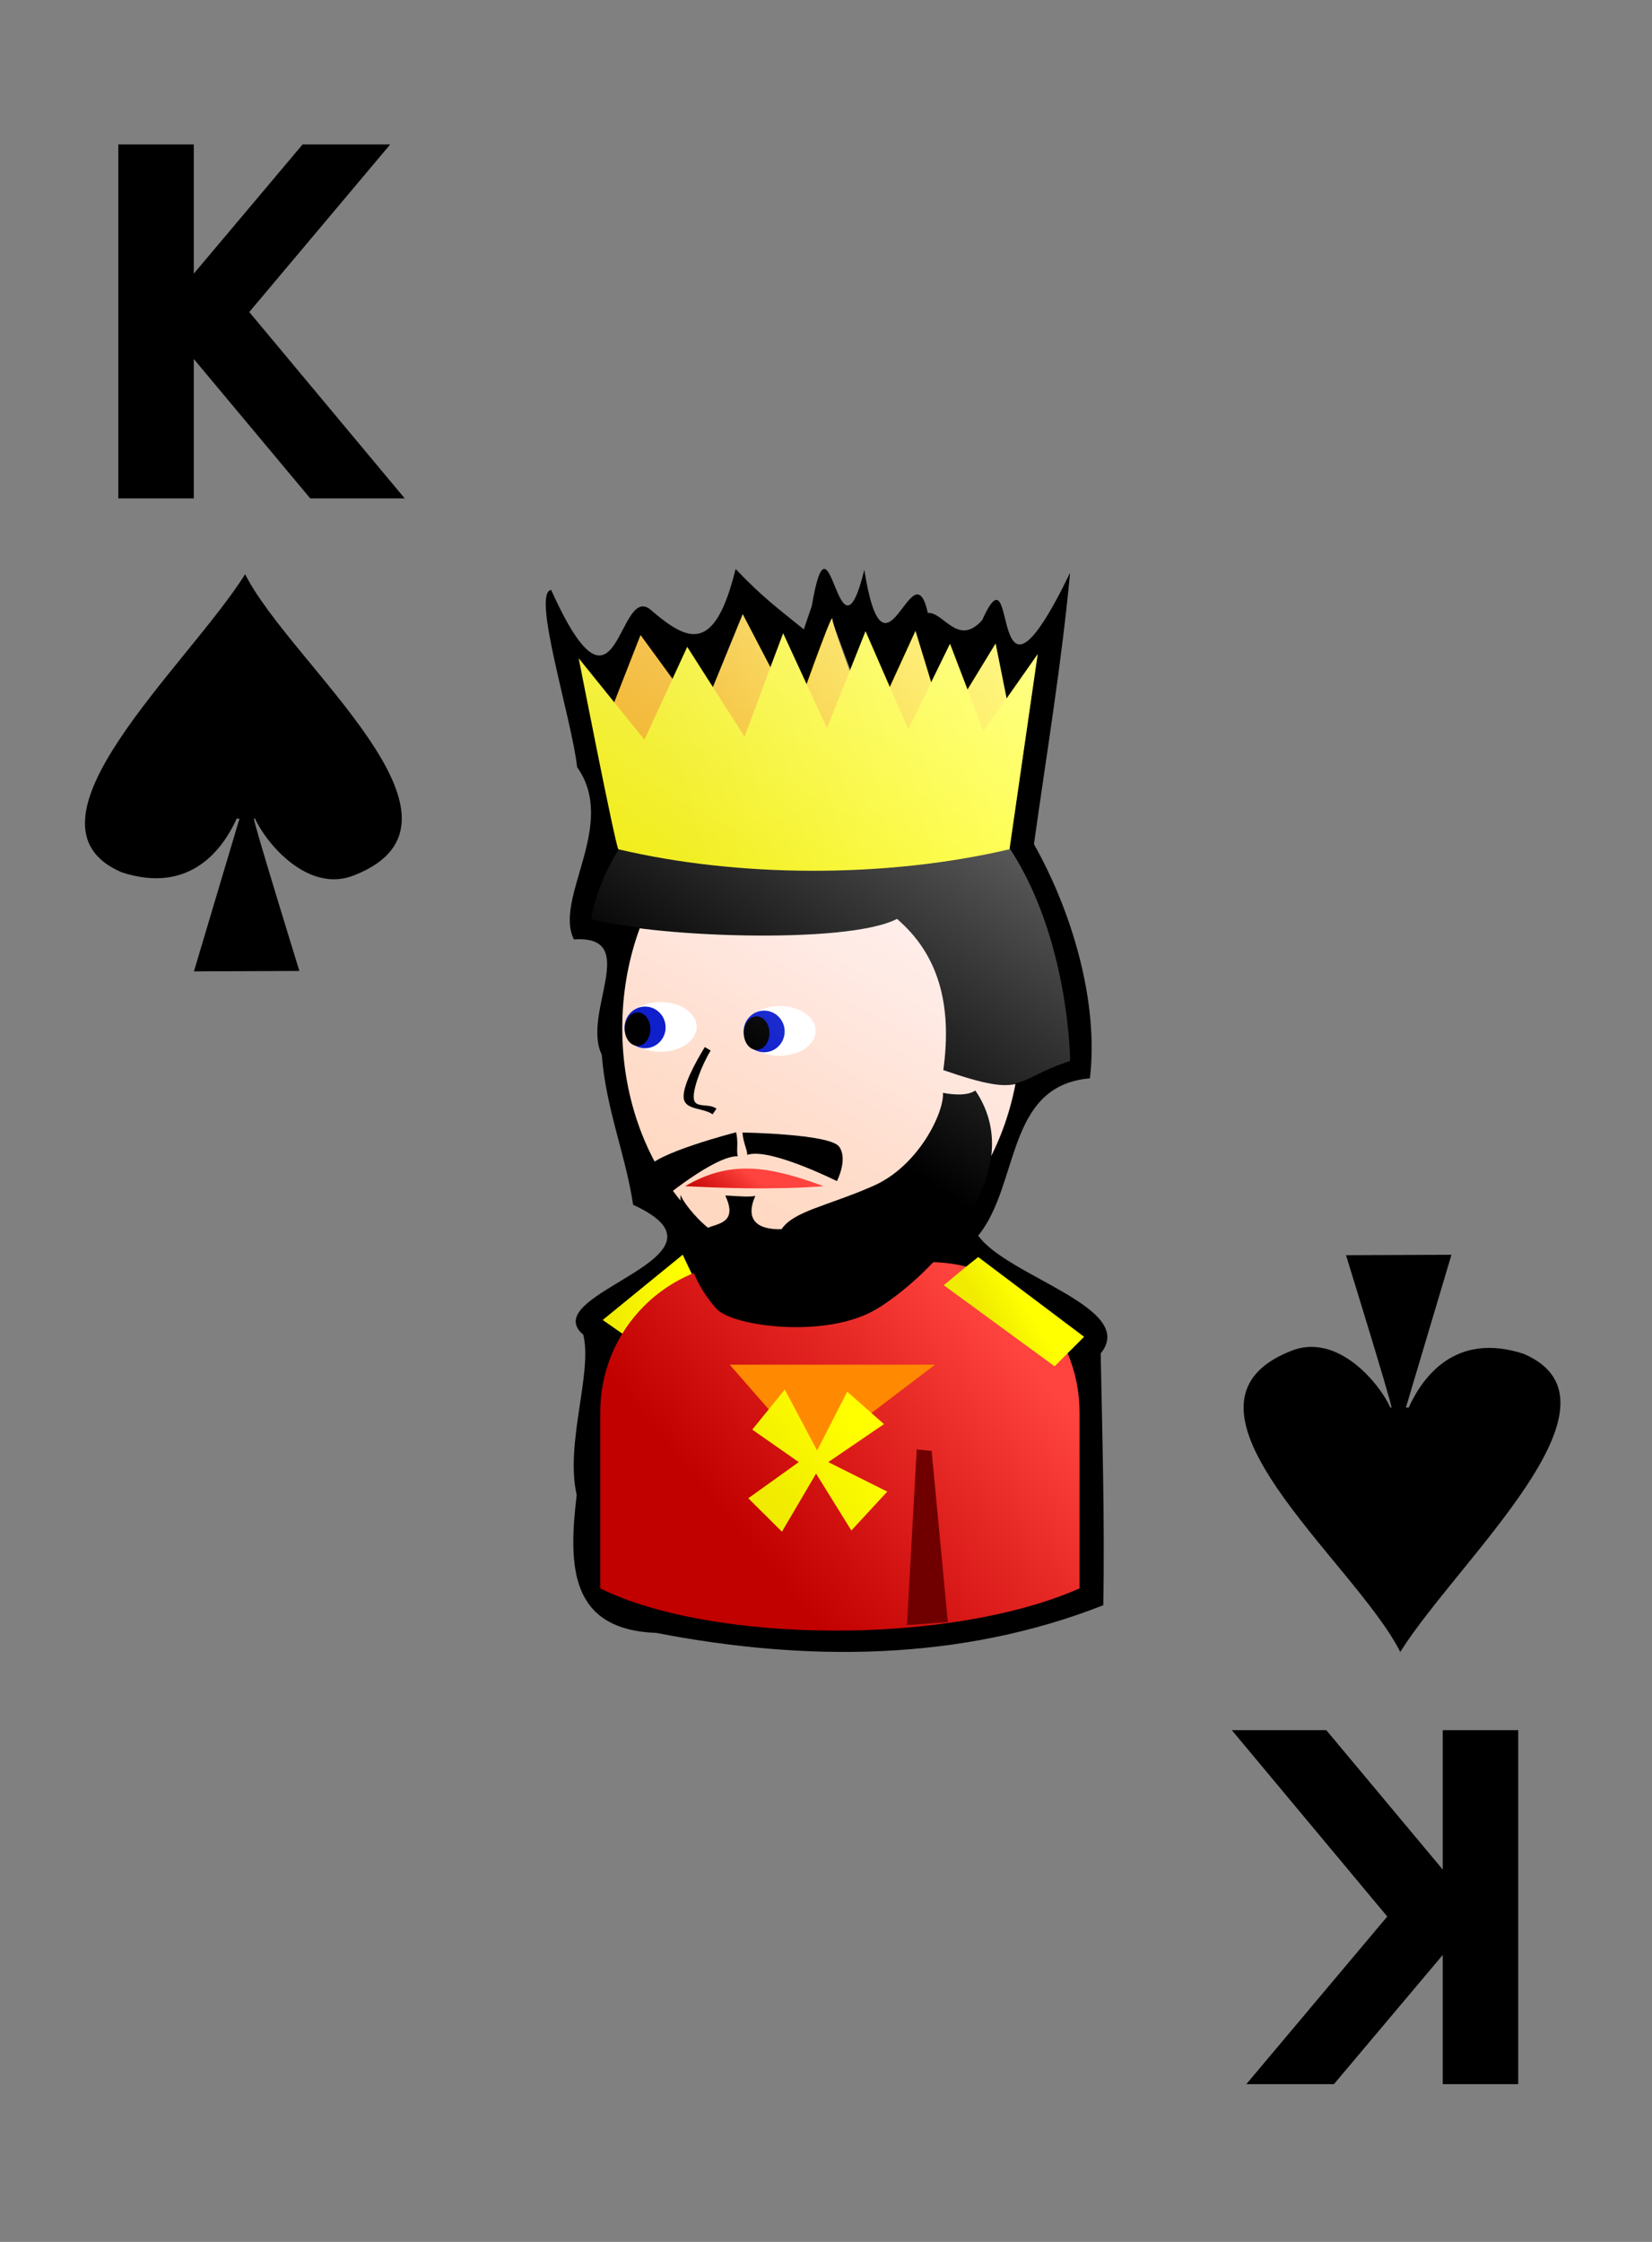<?xml version="1.0" encoding="UTF-8" standalone="no"?>
<!-- Created with Inkscape (http://www.inkscape.org/) -->

<svg
   xmlns:dc="http://purl.org/dc/elements/1.1/"
   xmlns:cc="http://creativecommons.org/ns#"
   xmlns:rdf="http://www.w3.org/1999/02/22-rdf-syntax-ns#"
   xmlns:svg="http://www.w3.org/2000/svg"
   xmlns="http://www.w3.org/2000/svg"
   xmlns:xlink="http://www.w3.org/1999/xlink"
   xmlns:sodipodi="http://sodipodi.sourceforge.net/DTD/sodipodi-0.dtd"
   xmlns:inkscape="http://www.inkscape.org/namespaces/inkscape"
   sodipodi:docname="nicubunu_Ornamental_deck_King_of_spades.svg"
   inkscape:version="0.48.0 r9654"
   sodipodi:version="0.32"
   version="1.0"
   x="0"
   y="0"
   width="140"
   height="190"
   id="svg2">
  <rect width="100%" height="100%" fill="#808080" stroke="none"/>
  <sodipodi:namedview
     inkscape:current-layer="layer1"
     inkscape:window-y="26"
     inkscape:window-x="0"
     inkscape:cy="95"
     inkscape:cx="70"
     inkscape:zoom="1"
     inkscape:window-height="791"
     inkscape:window-width="1152"
     inkscape:pageshadow="2"
     inkscape:pageopacity="0.0"
     borderopacity="1.0"
     bordercolor="#666666"
     pagecolor="#ffffff"
     id="base"
     showgrid="false"
     inkscape:window-maximized="0" />
  <defs
     id="defs3">
    <linearGradient
       id="linearGradient2060">
      <stop
         style="stop-color:#ebf0d0;stop-opacity:1;"
         offset="0"
         id="stop2062" />
      <stop
         style="stop-color:#ffffeb;stop-opacity:1;"
         offset="1"
         id="stop2064" />
    </linearGradient>
    <linearGradient
       x1="2"
       y1="63.1"
       x2="109"
       y2="128.695"
       id="linearGradient4853"
       xlink:href="#linearGradient2060"
       gradientUnits="userSpaceOnUse"
       gradientTransform="translate(0, -1)" />
    <linearGradient
       id="linearGradient6214">
      <stop
         style="stop-color:#c10000;stop-opacity:1;"
         offset="0"
         id="stop6216" />
      <stop
         style="stop-color:#ff433e;stop-opacity:1;"
         offset="1"
         id="stop6218" />
    </linearGradient>
    <linearGradient
       id="linearGradient5417">
      <stop
         id="stop5419"
         offset="0"
         style="stop-color:#f0a700;stop-opacity:1;" />
      <stop
         id="stop5421"
         offset="1"
         style="stop-color:#ffed00;stop-opacity:1;" />
    </linearGradient>
    <linearGradient
       id="linearGradient5407">
      <stop
         style="stop-color:#f0eb00;stop-opacity:1;"
         offset="0"
         id="stop5409" />
      <stop
         style="stop-color:#ffff00;stop-opacity:1;"
         offset="1"
         id="stop5411" />
    </linearGradient>
    <linearGradient
       id="linearGradient3865">
      <stop
         style="stop-color:#0083cc;stop-opacity:1;"
         offset="0"
         id="stop3867" />
      <stop
         style="stop-color:#24a4cc;stop-opacity:1;"
         offset="1"
         id="stop3869" />
    </linearGradient>
    <linearGradient
       id="linearGradient3857">
      <stop
         style="stop-color:#ffd8c1;stop-opacity:1;"
         offset="0"
         id="stop3859" />
      <stop
         style="stop-color:#ffeded;stop-opacity:1;"
         offset="1"
         id="stop3861" />
    </linearGradient>
    <linearGradient
       inkscape:collect="always"
       id="linearGradient2580">
      <stop
         style="stop-color:#ffffff;stop-opacity:1;"
         offset="0"
         id="stop2582" />
      <stop
         style="stop-color:#ffffff;stop-opacity:0;"
         offset="1"
         id="stop2584" />
    </linearGradient>
    <linearGradient
       id="linearGradient3196">
      <stop
         style="stop-color:#008200;stop-opacity:1;"
         offset="0"
         id="stop3198" />
      <stop
         style="stop-color:#00d000;stop-opacity:1;"
         offset="1"
         id="stop3200" />
    </linearGradient>
    <linearGradient
       id="linearGradient4408">
      <stop
         style="stop-color:#ff44ab;stop-opacity:1;"
         offset="0"
         id="stop4410" />
      <stop
         style="stop-color:#ff66cc;stop-opacity:1;"
         offset="1"
         id="stop4412" />
    </linearGradient>
    <linearGradient
       y2="256.18"
       x2="484.796"
       y1="437.499"
       x1="356.442"
       gradientTransform="matrix(0.187, 0, 0, 0.145, -40.32, 3.049)"
       gradientUnits="userSpaceOnUse"
       id="linearGradient30461"
       xlink:href="#linearGradient3857"
       inkscape:collect="always" />
    <linearGradient
       y2="101.982"
       x2="32.217"
       y1="103.131"
       x1="25.75"
       gradientTransform="translate(-10.627, -29.706)"
       gradientUnits="userSpaceOnUse"
       id="linearGradient30463"
       xlink:href="#linearGradient5407"
       inkscape:collect="always" />
    <linearGradient
       y2="415.539"
       x2="449.323"
       y1="540.539"
       x1="298.986"
       gradientTransform="matrix(0.145, 0, 0, 0.145, -17.925, 13.69)"
       gradientUnits="userSpaceOnUse"
       id="linearGradient30465"
       xlink:href="#linearGradient6214"
       inkscape:collect="always" />
    <linearGradient
       y2="322.139"
       x2="312.092"
       y1="346.327"
       x1="294.246"
       gradientTransform="matrix(0.145, 0, 0, 0.145, -17.527, 16.383)"
       gradientUnits="userSpaceOnUse"
       id="linearGradient30467"
       xlink:href="#linearGradient6214"
       inkscape:collect="always" />
    <linearGradient
       y2="51.181"
       x2="60"
       y1="58.34"
       x1="32.464"
       gradientTransform="translate(-10.627, -29.706)"
       gradientUnits="userSpaceOnUse"
       id="linearGradient30469"
       xlink:href="#linearGradient5417"
       inkscape:collect="always" />
    <linearGradient
       y2="56.605"
       x2="60.723"
       y1="63.942"
       x1="32.969"
       gradientTransform="translate(-10.627, -29.706)"
       gradientUnits="userSpaceOnUse"
       id="linearGradient30471"
       xlink:href="#linearGradient5407"
       inkscape:collect="always" />
    <linearGradient
       y2="103.148"
       x2="61.035"
       y1="104.916"
       x1="58.248"
       gradientTransform="translate(-10.627, -29.706)"
       gradientUnits="userSpaceOnUse"
       id="linearGradient30473"
       xlink:href="#linearGradient5407"
       inkscape:collect="always" />
    <linearGradient
       y2="110.928"
       x2="43.598"
       y1="116.761"
       x1="36.313"
       gradientTransform="translate(-7.307, -26.587)"
       gradientUnits="userSpaceOnUse"
       id="linearGradient30475"
       xlink:href="#linearGradient5407"
       inkscape:collect="always" />
    <linearGradient
       y2="346.667"
       x2="361.498"
       y1="-31.93"
       x1="688.304"
       gradientTransform="matrix(0.187, 0, 0, 0.145, -40.318, 3.048)"
       gradientUnits="userSpaceOnUse"
       id="linearGradient30477"
       xlink:href="#linearGradient2580"
       inkscape:collect="always" />
  </defs>
  <g
     id="layer1"
     inkscape:groupmode="layer"
     inkscape:label="Layer 1">
    <g
       transform="translate(152.037, 99.567)"
       id="g5202">
      <g
         transform="translate(351.5, 184.5)"
         id="g5581" />
    </g>
  </g>
  <path
     d="M 10.027,12.24 L 16.423,12.24 L 16.423,23.191 L 25.644,12.24 L 33.07,12.24 L 21.125,26.446 L 34.299,42.24 L 26.292,42.24 L 16.423,30.425 L 16.423,42.24 L 10.027,42.24 L 10.027,12.24"
     style="font-size:37.419;font-style:normal;font-variant:normal;font-weight:bold;font-stretch:normal;fill:#000000;fill-opacity:1;stroke:none;stroke-width:1px;stroke-linecap:butt;stroke-linejoin:miter;stroke-opacity:1;font-family:Bitstream Vera Sans;text-anchor:start;writing-mode:lr-tb"
     id="text1481" />
  <path
     d="M 128.663,176.63 L 122.267,176.63 L 122.267,165.679 L 113.046,176.63 L 105.62,176.63 L 117.565,162.424 L 104.391,146.63 L 112.398,146.63 L 122.267,158.445 L 122.267,146.63 L 128.663,146.63 L 128.663,176.63"
     style="font-size:37.419;font-style:normal;font-variant:normal;font-weight:bold;font-stretch:normal;fill:#000000;fill-opacity:1;stroke:none;stroke-width:1px;stroke-linecap:butt;stroke-linejoin:miter;stroke-opacity:1;font-family:Bitstream Vera Sans;text-anchor:start;writing-mode:lr-tb"
     id="text4064" />
  <path
     sodipodi:nodetypes="cccccccccc"
     d="M 20.775,48.665 C 15.85,56.49 0.74,69.814 10.312,73.928 C 16.123,75.822 18.888,71.945 20.059,69.379 L 20.294,69.379 L 16.435,82.325 L 25.372,82.287 C 25.372,82.287 21.522,69.842 21.513,69.366 L 21.607,69.366 C 22.553,71.463 26.143,75.805 30.091,74.151 C 41.637,69.516 24.636,56.327 20.775,48.665 z "
     style="fill:#000000;fill-opacity:1;fill-rule:evenodd;stroke:none;stroke-width:0.48;stroke-linecap:butt;stroke-linejoin:round;stroke-miterlimit:4;stroke-opacity:1"
     id="path1561" />
  <path
     sodipodi:nodetypes="cccccccccc"
     d="M 118.665,140 C 123.59,132.175 138.7,118.851 129.128,114.737 C 123.317,112.843 120.552,116.72 119.381,119.286 L 119.146,119.286 L 123.005,106.34 L 114.068,106.378 C 114.068,106.378 117.918,118.823 117.927,119.299 L 117.833,119.299 C 116.887,117.202 113.297,112.86 109.349,114.514 C 97.803,119.149 114.804,132.338 118.665,140 z "
     style="fill:#000000;fill-opacity:1;fill-rule:evenodd;stroke:none;stroke-width:0.48;stroke-linecap:butt;stroke-linejoin:round;stroke-miterlimit:4;stroke-opacity:1"
     id="path2018" />
  <g
     transform="matrix(1, 0, 0, 1, 36.249, 36.75)"
     id="g3155">
    <path
       style="fill:#000000;fill-opacity:1;stroke:none;stroke-width:2;stroke-miterlimit:4;stroke-dashoffset:0;stroke-opacity:1"
       d="M 31.869,16.589 C 29.885,14.967 28.451,13.958 26.091,11.47 C 24.325,18.655 22.088,17.625 19.063,15.081 C 16.044,12.046 16.282,26.185 10.46,13.245 C 8.782,13.476 12.198,24.125 12.661,28.264 C 16.131,33.159 10.65,39.361 12.386,42.862 C 18.123,42.486 13.026,49.088 14.744,52.622 C 15.117,57.302 16.765,61.079 17.405,65.356 C 27.1,69.788 8.985,72.819 13.183,76.369 C 13.978,79.635 11.625,85.539 12.623,89.95 C 11.911,95.949 11.996,101.364 19.373,101.638 C 32.154,104.117 45.19,104.031 57.248,99.294 C 57.383,92.306 57.153,84.387 57.03,77.95 C 60.194,74.086 49.134,71.452 46.65,67.968 C 50.177,63.647 48.96,55.244 56.114,54.641 C 56.874,48.382 54.701,40.682 51.373,34.794 C 52.444,27.133 53.716,19.499 54.436,11.794 C 47.266,26.588 50.152,8.78 46.985,15.807 C 44.934,18.114 43.687,15.076 42.381,15.196 C 41.085,9.379 38.733,22.441 36.998,11.544 C 34.754,20.685 34.132,5.242 32.545,14.616 L 31.869,16.589 z "
       id="path2085"
       sodipodi:nodetypes="cccccccccccccccccccccc" />
    <path
       id="path1418"
       d="M 50.252,50.397 C 50.252,61.81 42.688,71.073 33.369,71.073 C 24.049,71.073 16.485,61.81 16.485,50.397 C 16.485,38.984 24.049,29.721 33.369,29.721 C 42.688,29.721 50.252,38.984 50.252,50.397 z "
       style="fill:url(#linearGradient30461);fill-opacity:1;stroke:none;stroke-width:2;stroke-miterlimit:4;stroke-dashoffset:0;stroke-opacity:1" />
    <path
       style="fill:url(#linearGradient30463);fill-opacity:1;fill-rule:evenodd;stroke:none;stroke-width:1px;stroke-linecap:butt;stroke-linejoin:miter;stroke-opacity:1"
       d="M 16.873,76.544 L 14.828,75.117 L 21.608,69.587 L 23.123,72.794 C 23.123,72.794 17.204,76.813 16.873,76.544 z "
       id="path2451"
       sodipodi:nodetypes="ccccc" />
    <path
       sodipodi:nodetypes="ccccccc"
       id="path1420"
       d="M 27.343,70.211 C 20.294,70.211 14.618,75.887 14.618,82.936 L 14.618,97.865 C 23.998,102.515 44.145,102.759 55.237,97.865 L 55.237,82.936 C 55.237,75.887 49.562,70.211 42.513,70.211 L 27.343,70.211 z "
       style="fill:url(#linearGradient30465);fill-opacity:1;stroke:none;stroke-width:2;stroke-miterlimit:4;stroke-dashoffset:0;stroke-opacity:1" />
    <path
       sodipodi:nodetypes="cccccc"
       id="path1422"
       d="M 13.83,41.095 C 13.83,41.095 15.528,26.721 34.442,26.685 C 54.418,27.505 54.439,53.181 54.439,53.181 C 49.586,54.758 50.934,56.439 43.692,53.941 C 44.483,48.242 43.192,44.062 39.767,41.126 C 35.498,43.364 18.203,42.63 13.83,41.095 z "
       style="fill:#000000;fill-opacity:1;fill-rule:evenodd;stroke:none;stroke-width:1.537px;stroke-linecap:butt;stroke-linejoin:miter;stroke-opacity:1" />
    <g
       transform="matrix(0.145, 0, 0, 0.098, -17.725, 27.113)"
       id="g1424">
      <path
         id="path1426"
         d="M 353,245.862 C 353,257.73 343.592,267.362 332,267.362 C 320.408,267.362 311,257.73 311,245.862 C 311,233.994 320.408,224.362 332,224.362 C 343.592,224.362 353,233.994 353,245.862 z "
         style="fill:#ffffff;fill-opacity:1;stroke:none;stroke-width:2;stroke-miterlimit:4;stroke-dashoffset:0;stroke-opacity:1"
         transform="translate(-4, -6)" />
      <path
         id="path1428"
         d="M 353,245.862 C 353,257.73 343.592,267.362 332,267.362 C 320.408,267.362 311,257.73 311,245.862 C 311,233.994 320.408,224.362 332,224.362 C 343.592,224.362 353,233.994 353,245.862 z "
         style="fill:#0f1fcc;fill-opacity:1;stroke:none;stroke-width:2;stroke-miterlimit:4;stroke-dashoffset:0;stroke-opacity:1"
         transform="matrix(0.571, 0, 0, 0.837, 129.286, 34.524)" />
      <path
         id="path1430"
         d="M 353,245.862 C 353,257.73 343.592,267.362 332,267.362 C 320.408,267.362 311,257.73 311,245.862 C 311,233.994 320.408,224.362 332,224.362 C 343.592,224.362 353,233.994 353,245.862 z "
         style="fill:#000000;fill-opacity:1;stroke:none;stroke-width:2;stroke-miterlimit:4;stroke-dashoffset:0;stroke-opacity:1"
         transform="matrix(0.357, 0, 0, 0.674, 195.929, 76.048)" />
    </g>
    <g
       transform="matrix(0.145, 0, 0, 0.098, -27.814, 26.772)"
       id="g1438">
      <path
         id="path1440"
         d="M 353,245.862 C 353,257.73 343.592,267.362 332,267.362 C 320.408,267.362 311,257.73 311,245.862 C 311,233.994 320.408,224.362 332,224.362 C 343.592,224.362 353,233.994 353,245.862 z "
         style="fill:#ffffff;fill-opacity:1;stroke:none;stroke-width:2;stroke-miterlimit:4;stroke-dashoffset:0;stroke-opacity:1"
         transform="translate(-4, -6)" />
      <path
         id="path1442"
         d="M 353,245.862 C 353,257.73 343.592,267.362 332,267.362 C 320.408,267.362 311,257.73 311,245.862 C 311,233.994 320.408,224.362 332,224.362 C 343.592,224.362 353,233.994 353,245.862 z "
         style="fill:#0f1fcc;fill-opacity:1;stroke:none;stroke-width:2;stroke-miterlimit:4;stroke-dashoffset:0;stroke-opacity:1"
         transform="matrix(0.571, 0, 0, 0.837, 129.286, 34.524)" />
      <path
         id="path1444"
         d="M 353,245.862 C 353,257.73 343.592,267.362 332,267.362 C 320.408,267.362 311,257.73 311,245.862 C 311,233.994 320.408,224.362 332,224.362 C 343.592,224.362 353,233.994 353,245.862 z "
         style="fill:#000000;fill-opacity:1;stroke:none;stroke-width:2;stroke-miterlimit:4;stroke-dashoffset:0;stroke-opacity:1"
         transform="matrix(0.357, 0, 0, 0.674, 195.929, 76.048)" />
    </g>
    <path
       sodipodi:nodetypes="ccc"
       id="path1446"
       d="M 21.818,63.779 C 24.738,63.918 29.12,64.115 33.546,63.779 C 28.892,62.061 25.625,61.533 21.818,63.779 z "
       style="fill:url(#linearGradient30467);fill-opacity:1;fill-rule:evenodd;stroke:none;stroke-width:1px;stroke-linecap:butt;stroke-linejoin:miter;stroke-opacity:1" />
    <path
       sodipodi:nodetypes="ccccc"
       id="path1448"
       d="M 41.441,86.09 L 42.704,86.214 L 44.076,100.726 L 40.611,100.977 L 41.441,86.09 z "
       style="fill:#700000;fill-opacity:1;stroke:none;stroke-width:2;stroke-miterlimit:4;stroke-dashoffset:0;stroke-opacity:1" />
    <path
       style="fill:#000000;fill-opacity:1;fill-rule:evenodd;stroke:none;stroke-width:1px;stroke-linecap:butt;stroke-linejoin:miter;stroke-opacity:1"
       d="M 23.48,51.989 C 22.688,53.276 21.535,55.391 21.699,56.364 C 21.863,57.336 23.351,57.126 24.141,57.687 L 24.472,57.209 C 23.777,56.716 22.689,57.201 22.554,56.401 C 22.419,55.602 23.235,53.486 23.976,52.283 L 23.48,51.989 z "
       id="path1454"
       sodipodi:nodetypes="ccccccc" />
    <path
       style="fill:#000000;fill-opacity:1;fill-rule:evenodd;stroke:none;stroke-width:1px;stroke-linecap:butt;stroke-linejoin:miter;stroke-opacity:1"
       d="M 25.215,64.573 C 26.319,66.909 24.547,66.931 23.757,67.303 C 23.143,66.842 21.828,65.474 21.42,64.518 C 21.291,69.825 23.144,72.722 24.488,74.187 C 25.831,75.653 33.77,76.752 38.045,74.187 C 42.32,71.623 51.284,62.851 46.407,55.67 C 45.739,56.134 44.523,56.033 43.663,55.867 C 43.785,57.455 41.644,62.057 37.736,63.767 C 33.828,65.477 31.013,65.89 29.984,67.423 C 27.973,67.482 26.85,66.674 27.762,64.591 C 27.271,64.752 25.756,64.57 25.215,64.573 z "
       id="path1649"
       sodipodi:nodetypes="ccccccccccc" />
    <path
       style="fill:#000000;fill-opacity:1;fill-rule:evenodd;stroke:none;stroke-width:1px;stroke-linecap:butt;stroke-linejoin:miter;stroke-opacity:1"
       d="M 26.134,59.209 C 26.134,59.209 19.049,61.033 18.629,62.296 C 18.208,63.558 19.681,65.031 19.681,65.031 C 19.681,65.031 24.311,61.173 26.275,61.243 C 26.134,60.752 26.345,60.121 26.134,59.209 z "
       id="path2411"
       sodipodi:nodetypes="ccccc" />
    <path
       style="fill:#000000;fill-opacity:1;fill-rule:evenodd;stroke:none;stroke-width:1px;stroke-linecap:butt;stroke-linejoin:miter;stroke-opacity:1"
       d="M 26.673,59.23 C 26.673,59.23 34.081,59.345 34.861,60.424 C 35.64,61.503 34.675,63.349 34.675,63.349 C 34.675,63.349 28.933,60.471 27.08,61.126 C 27.067,60.615 26.745,60.163 26.673,59.23 z "
       id="path2413"
       sodipodi:nodetypes="ccccc" />
    <path
       style="fill:url(#linearGradient30469);fill-opacity:1;fill-rule:evenodd;stroke:none;stroke-width:1px;stroke-linecap:butt;stroke-linejoin:miter;stroke-opacity:1"
       d="M 15.447,23.678 L 18.035,17.074 L 23.123,24.044 L 26.697,15.306 L 31.154,23.854 C 31.154,23.854 34.285,15.014 34.285,15.69 C 34.285,16.367 37.58,24.915 37.58,24.915 L 41.33,16.721 L 43.821,24.827 L 48.123,17.794 L 49.373,24.044 L 49.373,29.044 C 49.373,29.044 21.873,30.294 19.373,29.044 C 16.873,27.794 15.36,23.822 15.447,23.678 z "
       id="path2427"
       sodipodi:nodetypes="cccccccccccccc" />
    <path
       style="fill:url(#linearGradient30471);fill-opacity:1;fill-rule:evenodd;stroke:none;stroke-width:1px;stroke-linecap:butt;stroke-linejoin:miter;stroke-opacity:1"
       d="M 16.155,35.224 C 26.231,37.611 38.782,37.699 49.301,35.224 C 49.301,35.224 51.687,18.696 51.687,18.696 L 47.091,25.236 L 44.263,17.812 L 40.727,25.06 L 37.103,16.751 L 33.833,24.971 L 30.12,16.928 L 26.85,25.678 L 21.989,18.077 L 18.365,25.944 L 12.796,19.049 C 12.796,19.049 15.89,34.871 16.155,35.224 z "
       id="path2415"
       sodipodi:nodetypes="cccccccccccccc" />
    <path
       style="fill:url(#linearGradient30473);fill-opacity:1;fill-rule:evenodd;stroke:none;stroke-width:1px;stroke-linecap:butt;stroke-linejoin:miter;stroke-opacity:1"
       d="M 46.649,69.784 C 45.977,70.294 43.732,72.171 43.732,72.171 L 53.123,79.044 L 55.623,76.544 L 46.649,69.784 z "
       id="path2439"
       sodipodi:nodetypes="ccccc" />
    <path
       style="fill:#ff8900;fill-opacity:1;fill-rule:evenodd;stroke:none;stroke-width:1px;stroke-linecap:butt;stroke-linejoin:miter;stroke-opacity:1"
       d="M 32.533,86.852 L 25.591,78.905 L 42.996,78.905 L 32.533,86.852 z "
       id="path2471" />
    <path
       style="fill:url(#linearGradient30475);fill-opacity:1;fill-rule:evenodd;stroke:none;stroke-width:1px;stroke-linecap:butt;stroke-linejoin:miter;stroke-opacity:1"
       d="M 30.258,81.013 L 27.504,84.41 L 31.443,87.163 L 27.165,90.227 L 30.017,93.059 L 32.91,88.135 L 35.9,92.958 L 38.943,89.663 L 33.943,87.163 L 38.666,83.943 L 35.547,81.19 L 32.998,86.178 L 30.258,81.013 z "
       id="path2461"
       sodipodi:nodetypes="ccccccccccccc" />
    <path
       style="fill:url(#linearGradient30477);fill-opacity:1;stroke:none;stroke-width:2;stroke-miterlimit:4;stroke-dashoffset:0;stroke-opacity:1"
       d="M 26.688,15.292 L 24.156,21.48 L 22,18.073 L 20.75,20.792 L 18.031,17.073 L 15.812,22.761 L 12.812,19.042 C 12.812,19.042 15.891,34.876 16.156,35.23 C 16.166,35.232 16.178,35.227 16.188,35.23 C 14.242,38.325 13.844,41.105 13.844,41.105 C 14.711,41.409 16.35,41.662 18.031,41.886 C 17.065,44.489 16.5,47.342 16.5,50.386 C 16.5,54.603 17.54,58.521 19.312,61.792 C 19.073,61.966 18.678,62.132 18.625,62.292 C 18.204,63.555 19.688,65.042 19.688,65.042 C 19.688,65.042 20.475,64.48 20.875,64.167 C 21.074,64.437 21.228,64.754 21.438,65.011 C 21.441,67.662 21.955,69.615 22.625,71.136 C 22.546,71.167 22.453,71.166 22.375,71.198 L 21.625,69.573 L 14.844,75.105 L 16.688,76.417 C 15.503,78.351 14.625,80.505 14.625,82.948 L 14.625,97.855 C 20.637,100.835 30.985,101.781 40.625,100.948 L 40.625,100.98 L 44.062,100.73 L 44.062,100.698 C 48.197,100.12 52.115,99.238 55.25,97.855 L 55.25,82.948 C 55.25,81.171 54.872,79.483 54.219,77.948 L 55.625,76.542 L 46.656,69.792 C 46.419,69.972 46.086,70.258 45.625,70.636 C 44.686,70.401 43.698,70.244 42.688,70.23 C 45.126,67.695 47.397,64.48 47.75,61.105 C 48.672,59.254 49.37,57.246 49.781,55.073 C 51.036,54.801 51.909,53.989 54.438,53.167 C 54.438,53.167 54.397,42.897 49.312,35.136 C 49.339,34.954 51.688,18.698 51.688,18.698 L 49.062,22.448 L 48.125,17.792 L 45.75,21.698 L 44.25,17.823 L 42.656,21.073 L 41.344,16.73 L 39.156,21.511 L 37.094,16.761 L 35.812,19.98 C 35.052,17.916 34.281,16.012 34.281,15.698 C 34.281,15.234 33.05,18.725 32.125,21.292 L 30.125,16.917 L 29.031,19.792 L 26.688,15.292 z "
       id="path1688" />
  </g>
</svg>
